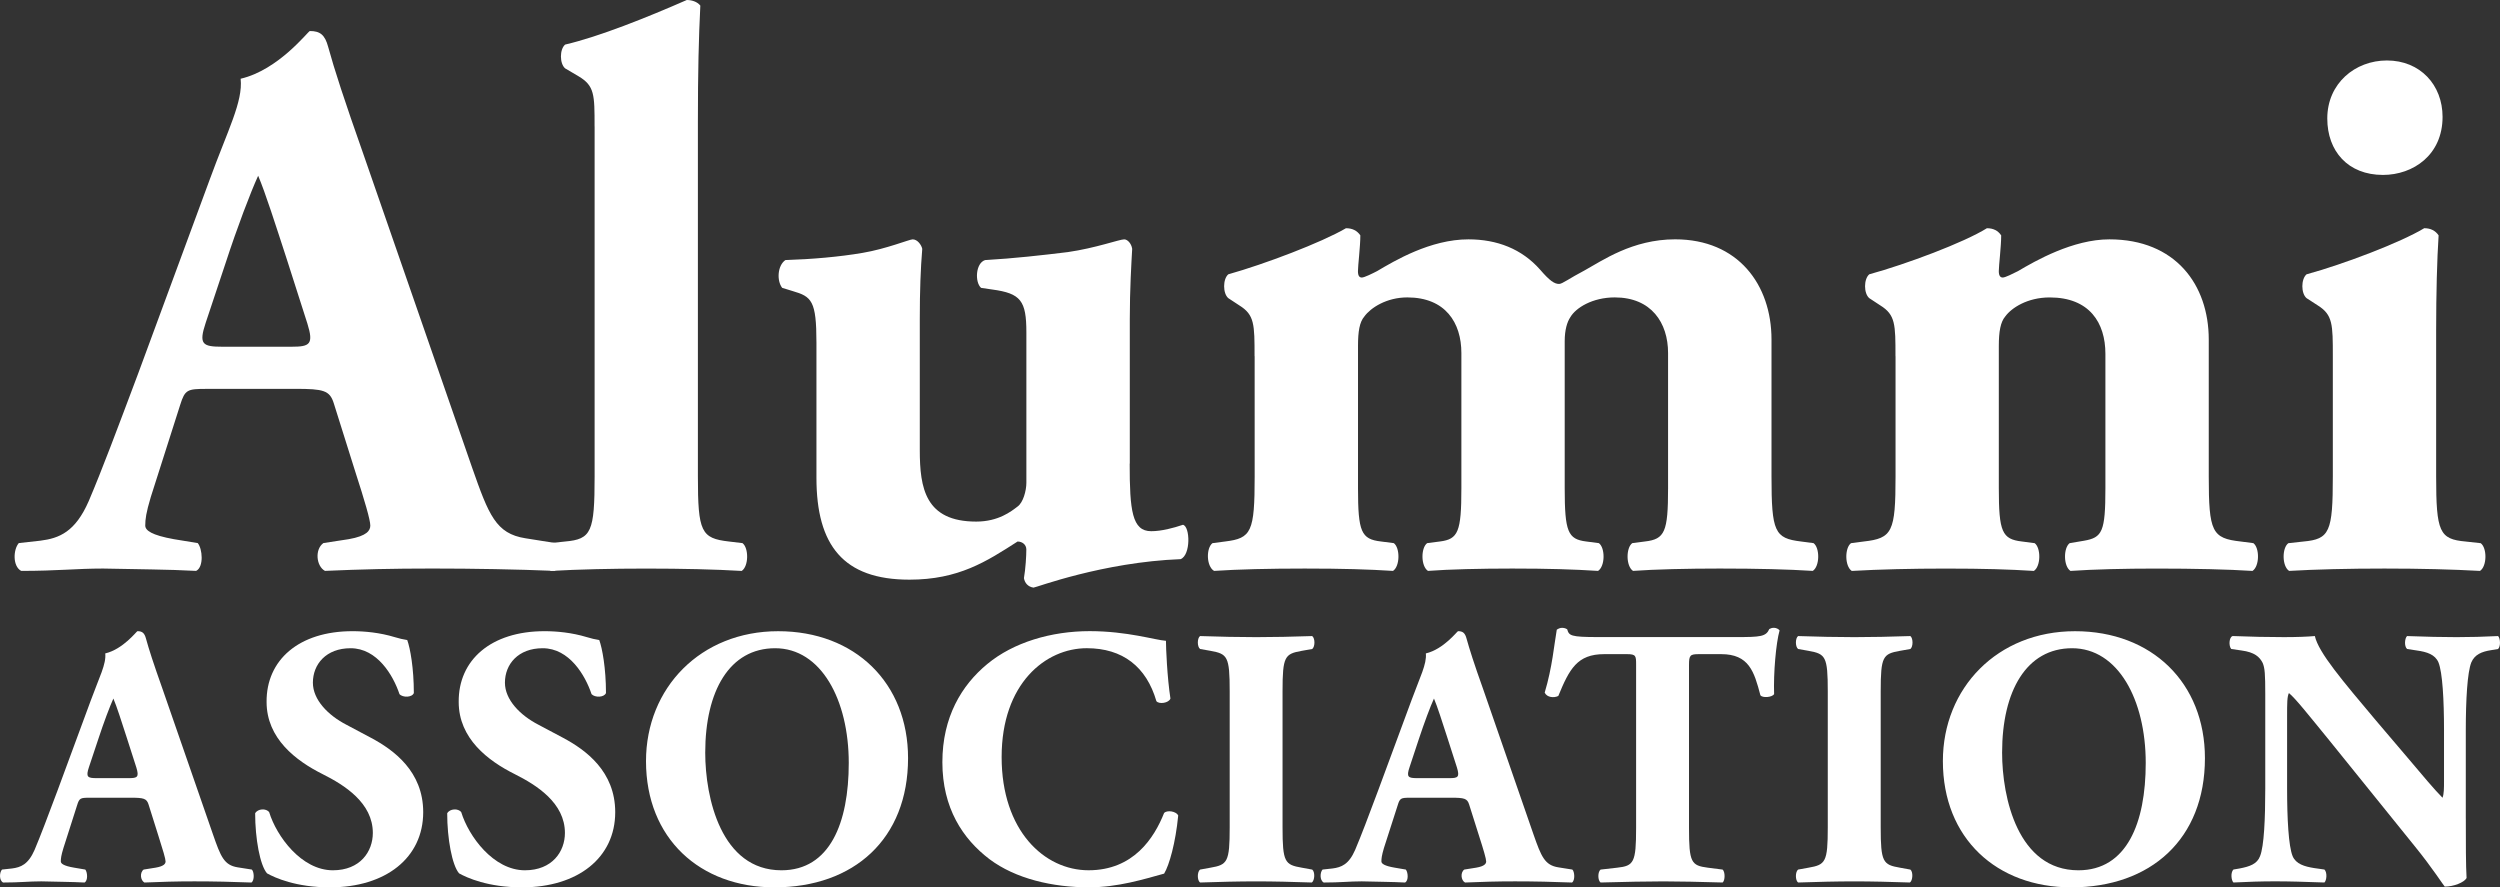 <?xml version="1.0" encoding="utf-8"?>
<!-- Generator: Adobe Illustrator 16.0.4, SVG Export Plug-In . SVG Version: 6.00 Build 0)  -->
<!DOCTYPE svg PUBLIC "-//W3C//DTD SVG 1.1//EN" "http://www.w3.org/Graphics/SVG/1.1/DTD/svg11.dtd">
<svg version="1.1" id="Layer_1" xmlns="http://www.w3.org/2000/svg" xmlns:xlink="http://www.w3.org/1999/xlink" x="0px" y="0px"
	 width="108.688px" height="38.578px" viewBox="0 0 108.688 38.578" enable-background="new 0 0 108.688 38.578"
	 xml:space="preserve">
<rect x="0" y="0" width="108.688" height="38.578" fill="#333333" stroke="none"/>
<g>
	<path fill="#FFFFFF" d="M5.604,33.83c0.371,0,0.451-0.047,0.323-0.465l-0.419-1.305c-0.224-0.691-0.434-1.354-0.579-1.691
		c-0.16,0.355-0.417,1.035-0.658,1.77l-0.403,1.209c-0.145,0.436-0.065,0.482,0.338,0.482H5.604z M3.882,34.682
		c-0.385,0-0.434,0.016-0.529,0.324l-0.596,1.865c-0.098,0.322-0.113,0.449-0.113,0.58c0,0.096,0.128,0.195,0.58,0.271l0.484,0.082
		c0.094,0.113,0.125,0.482-0.034,0.564c-0.563-0.031-1.205-0.031-1.882-0.051c-0.547,0-0.918,0.051-1.658,0.051
		c-0.178-0.094-0.162-0.438-0.047-0.564l0.434-0.047c0.386-0.049,0.707-0.178,0.981-0.805c0.272-0.646,0.562-1.418,0.997-2.578
		l1.448-3.922c0.37-1.014,0.677-1.58,0.629-2.045c0.771-0.18,1.368-0.967,1.398-0.967c0.21,0,0.307,0.08,0.372,0.322
		c0.127,0.465,0.32,1.064,0.724,2.203l2.189,6.311c0.336,0.965,0.48,1.338,1.077,1.432l0.611,0.096
		c0.098,0.08,0.128,0.471-0.017,0.564c-0.773-0.031-1.643-0.051-2.478-0.051c-0.806,0-1.433,0.02-2.173,0.051
		c-0.178-0.094-0.21-0.438-0.033-0.564l0.516-0.082c0.37-0.062,0.436-0.176,0.436-0.271c0-0.111-0.114-0.498-0.306-1.096
		l-0.435-1.383c-0.082-0.258-0.211-0.291-0.774-0.291H3.882z"/>
	<path fill="#FFFFFF" d="M14.344,38.578c-1.482,0-2.399-0.42-2.735-0.609c-0.307-0.354-0.516-1.514-0.516-2.611
		c0.111-0.205,0.482-0.225,0.61-0.047c0.321,1.045,1.401,2.525,2.769,2.525c1.191,0,1.737-0.818,1.737-1.623
		c0-1.303-1.223-2.078-2.19-2.561c-1.157-0.58-2.429-1.545-2.429-3.135c-0.015-1.82,1.401-3.076,3.736-3.076
		c0.529,0,1.189,0.062,1.833,0.258c0.209,0.064,0.354,0.096,0.546,0.127c0.13,0.355,0.287,1.225,0.287,2.305
		c-0.076,0.195-0.479,0.205-0.624,0.047c-0.274-0.818-0.967-1.996-2.126-1.996c-1.06,0-1.639,0.691-1.639,1.498
		c0,0.74,0.658,1.418,1.464,1.832l1.061,0.564c0.996,0.531,2.271,1.463,2.271,3.234C18.398,37.291,16.774,38.578,14.344,38.578"/>
	<path fill="#FFFFFF" d="M22.692,38.578c-1.48,0-2.397-0.42-2.734-0.609c-0.305-0.354-0.516-1.514-0.516-2.611
		c0.111-0.205,0.484-0.225,0.611-0.047c0.32,1.045,1.399,2.525,2.768,2.525c1.191,0,1.739-0.818,1.739-1.623
		c0-1.303-1.224-2.078-2.188-2.561c-1.16-0.58-2.43-1.545-2.43-3.135c-0.016-1.82,1.399-3.076,3.732-3.076
		c0.53,0,1.19,0.062,1.836,0.258c0.208,0.064,0.355,0.096,0.543,0.127c0.13,0.355,0.292,1.225,0.292,2.305
		c-0.081,0.195-0.479,0.205-0.627,0.047c-0.274-0.818-0.965-1.996-2.125-1.996c-1.062,0-1.641,0.691-1.641,1.498
		c0,0.74,0.658,1.418,1.465,1.832l1.062,0.564c0.995,0.531,2.268,1.463,2.268,3.234C26.747,37.291,25.122,38.578,22.692,38.578"/>
	<path fill="#FFFFFF" d="M33.699,28.182c-1.979,0-3.039,1.852-3.039,4.539c0,1.961,0.69,5.115,3.313,5.115
		c2.107,0,2.927-2.059,2.927-4.666C36.9,30.42,35.694,28.182,33.699,28.182 M39.478,32.961c0,3.51-2.351,5.617-5.812,5.617
		c-3.232,0-5.581-2.123-5.581-5.488c0-3.188,2.382-5.648,5.743-5.648C37.175,27.441,39.478,29.695,39.478,32.961"/>
	<path fill="#FFFFFF" d="M50.69,27.859c0,0.291,0.051,1.58,0.195,2.51c-0.065,0.195-0.497,0.262-0.611,0.113
		c-0.435-1.496-1.466-2.301-3.027-2.301c-1.787,0-3.701,1.531-3.701,4.732s1.854,4.922,3.78,4.922c1.95,0,2.852-1.4,3.285-2.494
		c0.13-0.127,0.516-0.08,0.612,0.113c-0.114,1.188-0.389,2.16-0.612,2.527c-0.87,0.24-2.011,0.596-3.268,0.596
		c-1.576,0-3.187-0.369-4.329-1.227c-1.157-0.881-2.044-2.219-2.044-4.215c0-1.961,0.838-3.346,1.95-4.264
		c1.14-0.945,2.783-1.432,4.456-1.432C49.02,27.441,50.211,27.826,50.69,27.859"/>
	<path fill="#FFFFFF" d="M55.759,35.973c0,1.508,0.096,1.623,0.838,1.75l0.451,0.082c0.13,0.098,0.112,0.471-0.015,0.562
		c-0.871-0.029-1.658-0.049-2.415-0.049c-0.771,0-1.576,0.02-2.445,0.049c-0.129-0.092-0.129-0.465,0-0.562l0.452-0.082
		c0.739-0.127,0.836-0.242,0.836-1.75v-5.926c0-1.512-0.097-1.619-0.836-1.752l-0.452-0.08c-0.129-0.098-0.129-0.467,0-0.562
		c0.869,0.029,1.674,0.047,2.445,0.047c0.757,0,1.562-0.018,2.43-0.047c0.13,0.096,0.13,0.465,0,0.562l-0.451,0.08
		c-0.742,0.133-0.838,0.24-0.838,1.752V35.973z"/>
	<path fill="#FFFFFF" d="M63.018,33.83c0.371,0,0.449-0.047,0.322-0.465l-0.419-1.305c-0.224-0.691-0.434-1.354-0.579-1.691
		c-0.162,0.355-0.416,1.035-0.66,1.77l-0.4,1.209c-0.147,0.436-0.066,0.482,0.337,0.482H63.018z M61.296,34.682
		c-0.386,0-0.437,0.016-0.53,0.324l-0.6,1.865c-0.094,0.322-0.109,0.449-0.109,0.58c0,0.096,0.13,0.195,0.579,0.271l0.482,0.082
		c0.097,0.113,0.13,0.482-0.033,0.564c-0.561-0.031-1.203-0.031-1.881-0.051c-0.546,0-0.917,0.051-1.655,0.051
		c-0.178-0.094-0.165-0.438-0.051-0.564l0.432-0.047c0.388-0.049,0.711-0.178,0.984-0.805c0.274-0.646,0.564-1.418,0.998-2.578
		l1.45-3.922c0.37-1.014,0.673-1.58,0.627-2.045c0.771-0.18,1.366-0.967,1.399-0.967c0.21,0,0.305,0.08,0.37,0.322
		c0.13,0.465,0.317,1.064,0.724,2.203l2.187,6.311c0.338,0.965,0.487,1.338,1.081,1.432l0.607,0.096
		c0.099,0.08,0.129,0.471-0.013,0.564c-0.772-0.031-1.643-0.051-2.479-0.051c-0.805,0-1.435,0.02-2.173,0.051
		c-0.178-0.094-0.209-0.438-0.031-0.564l0.516-0.082c0.368-0.062,0.435-0.176,0.435-0.271c0-0.111-0.112-0.498-0.305-1.096
		l-0.437-1.383c-0.082-0.258-0.209-0.291-0.774-0.291H61.296z"/>
	<path fill="#FFFFFF" d="M71.13,28.906c0-0.385,0-0.467-0.389-0.467h-0.998c-1.173,0-1.513,0.645-1.995,1.818
		c-0.193,0.096-0.498,0.064-0.592-0.146c0.333-1.109,0.414-2.107,0.525-2.734c0.066-0.047,0.147-0.082,0.229-0.082
		c0.076,0,0.16,0.02,0.224,0.064c0.084,0.275,0.13,0.338,1.354,0.338h5.984c1.062,0,1.303-0.016,1.45-0.35
		c0.063-0.033,0.111-0.053,0.208-0.053s0.211,0.064,0.238,0.115c-0.157,0.549-0.269,1.852-0.238,2.766
		c-0.081,0.146-0.516,0.178-0.597,0.049c-0.271-1.029-0.495-1.785-1.706-1.785h-0.963c-0.386,0-0.434,0.047-0.434,0.467V36
		c0,1.5,0.094,1.629,0.819,1.723l0.643,0.082c0.112,0.098,0.112,0.471,0,0.562c-1.043-0.029-1.851-0.049-2.572-0.049
		c-0.774,0-1.612,0.02-2.734,0.049c-0.129-0.092-0.129-0.465,0-0.562l0.722-0.082C71.031,37.645,71.13,37.5,71.13,36V28.906z"/>
	<path fill="#FFFFFF" d="M81.764,35.973c0,1.508,0.097,1.623,0.838,1.75l0.452,0.082c0.124,0.098,0.108,0.471-0.019,0.562
		c-0.87-0.029-1.657-0.049-2.414-0.049c-0.772,0-1.577,0.02-2.448,0.049c-0.127-0.092-0.127-0.465,0-0.562l0.452-0.082
		c0.741-0.127,0.838-0.242,0.838-1.75v-5.926c0-1.512-0.097-1.619-0.838-1.752l-0.452-0.08c-0.127-0.098-0.127-0.467,0-0.562
		c0.871,0.029,1.676,0.047,2.448,0.047c0.757,0,1.559-0.018,2.433-0.047c0.124,0.096,0.124,0.465,0,0.562l-0.452,0.08
		c-0.741,0.133-0.838,0.24-0.838,1.752V35.973z"/>
	<path fill="#FFFFFF" d="M90.084,28.182c-1.98,0-3.042,1.852-3.042,4.539c0,1.961,0.69,5.115,3.316,5.115
		c2.107,0,2.928-2.059,2.928-4.666C93.286,30.42,92.08,28.182,90.084,28.182 M95.86,32.961c0,3.51-2.349,5.617-5.812,5.617
		c-3.232,0-5.581-2.123-5.581-5.488c0-3.188,2.379-5.648,5.743-5.648C93.558,27.441,95.86,29.695,95.86,32.961"/>
	<path fill="#FFFFFF" d="M107.202,35.584c0,1.047,0,2.061,0.033,2.59c-0.111,0.195-0.562,0.371-0.949,0.371
		c-0.019,0-0.544-0.822-1.303-1.754l-3.715-4.602c-0.935-1.145-1.465-1.818-1.757-2.059c-0.079,0.162-0.079,0.434-0.079,1.027v3.121
		c0,1.305,0.062,2.512,0.241,2.945c0.145,0.34,0.513,0.449,0.932,0.516l0.45,0.064c0.129,0.127,0.099,0.471,0,0.564
		c-0.869-0.031-1.511-0.051-2.153-0.051c-0.597,0-1.191,0.02-1.803,0.051c-0.097-0.094-0.13-0.438,0-0.564l0.274-0.047
		c0.434-0.084,0.756-0.193,0.883-0.533c0.176-0.434,0.227-1.641,0.227-2.945v-4.084c0-0.889-0.018-1.145-0.112-1.371
		c-0.134-0.268-0.355-0.467-0.919-0.543l-0.449-0.066c-0.114-0.127-0.099-0.516,0.063-0.562c0.754,0.031,1.562,0.047,2.222,0.047
		c0.546,0,1.013-0.016,1.351-0.047c0.16,0.723,1.206,1.945,2.653,3.668l1.356,1.594c0.705,0.834,1.173,1.396,1.541,1.768
		c0.065-0.162,0.065-0.434,0.065-0.725V31.74c0-1.305-0.065-2.512-0.243-2.945c-0.145-0.338-0.495-0.453-0.932-0.514l-0.432-0.066
		c-0.133-0.127-0.1-0.467,0-0.562c0.868,0.031,1.492,0.047,2.15,0.047c0.599,0,1.181-0.016,1.808-0.047
		c0.094,0.096,0.124,0.436,0,0.562l-0.292,0.049c-0.424,0.064-0.724,0.193-0.871,0.531c-0.175,0.434-0.241,1.641-0.241,2.945V35.584
		z"/>
	<path fill="#FFFFFF" d="M12.675,15.074c0.796,0,0.968-0.104,0.69-1.002l-0.896-2.801c-0.485-1.486-0.935-2.904-1.246-3.631
		c-0.344,0.76-0.898,2.211-1.417,3.801l-0.864,2.594c-0.31,0.935-0.14,1.039,0.727,1.039H12.675z M8.977,16.907
		c-0.829,0-0.934,0.031-1.141,0.688l-1.28,4.012c-0.206,0.691-0.241,0.967-0.241,1.242c0,0.211,0.275,0.418,1.244,0.592l1.038,0.17
		c0.205,0.242,0.274,1.039-0.07,1.209c-1.209-0.068-2.593-0.068-4.044-0.102c-1.175,0-1.97,0.102-3.562,0.102
		c-0.38-0.205-0.345-0.932-0.104-1.209l0.934-0.104c0.831-0.105,1.523-0.383,2.109-1.727c0.587-1.38,1.209-3.046,2.143-5.531
		l3.113-8.439c0.794-2.175,1.451-3.387,1.346-4.387c1.66-0.386,2.938-2.074,3.009-2.074c0.449,0,0.656,0.168,0.796,0.689
		c0.275,0.999,0.69,2.281,1.556,4.735l4.701,13.553c0.727,2.073,1.036,2.872,2.316,3.075l1.314,0.209
		c0.206,0.176,0.274,1.004-0.038,1.209c-1.657-0.068-3.523-0.102-5.324-0.102c-1.724,0-3.074,0.033-4.665,0.102
		c-0.379-0.205-0.45-0.932-0.068-1.209l1.106-0.17c0.796-0.141,0.934-0.381,0.934-0.592c0-0.242-0.241-1.068-0.656-2.35
		l-0.934-2.972c-0.174-0.553-0.45-0.621-1.66-0.621H8.977z"/>
	<path fill="#FFFFFF" d="M25.849,5.497c0-1.384,0-1.765-0.693-2.179l-0.587-0.346c-0.243-0.207-0.243-0.829,0-1.034
		c1.485-0.347,3.56-1.18,5.289-1.938c0.208,0,0.449,0.068,0.589,0.243c-0.071,1.415-0.106,2.868-0.106,5.048v15.418
		c0,2.417,0.14,2.694,1.349,2.833l0.589,0.07c0.276,0.207,0.276,1.004-0.033,1.209c-1.146-0.068-2.595-0.102-4.151-0.102
		c-1.485,0-2.938,0.033-4.146,0.102c-0.312-0.205-0.312-1.002-0.035-1.209l0.657-0.07c1.141-0.1,1.28-0.416,1.28-2.833V5.497z"/>
	<path fill="#FFFFFF" d="M49.113,20.154c0,2.04,0.104,2.94,0.935,2.94c0.449,0,0.968-0.139,1.382-0.279
		c0.312,0.072,0.345,1.316-0.102,1.494c-3.39,0.131-6.295,1.238-6.396,1.238c-0.243-0.035-0.381-0.205-0.416-0.412
		c0.071-0.416,0.104-0.967,0.104-1.246c0-0.207-0.172-0.346-0.381-0.346c-1.348,0.865-2.557,1.658-4.702,1.658
		c-2.869,0-4.042-1.488-4.042-4.427v-5.873c0-1.833-0.208-2.006-1.038-2.248l-0.452-0.139c-0.241-0.31-0.206-0.968,0.14-1.208
		c1.143-0.035,2.354-0.14,3.354-0.312c1.039-0.175,2.039-0.588,2.179-0.588c0.208,0,0.381,0.241,0.417,0.413
		c-0.071,0.867-0.107,1.799-0.107,3.046v5.704c0,1.657,0.241,3.107,2.453,3.107c0.97,0,1.526-0.447,1.8-0.656
		c0.241-0.172,0.381-0.687,0.381-1.033v-6.535c0-1.384-0.243-1.697-1.487-1.866l-0.482-0.071c-0.277-0.241-0.244-1.074,0.173-1.208
		c1.244-0.071,2.488-0.211,3.595-0.347c1.211-0.173,2.247-0.554,2.455-0.554c0.14,0,0.311,0.174,0.346,0.413
		c-0.035,0.621-0.104,1.767-0.104,3.046V20.154z"/>
	<path fill="#FFFFFF" d="M54.542,15.486c0-1.38,0-1.799-0.66-2.207l-0.482-0.317c-0.241-0.207-0.241-0.827,0-1.036
		c1.59-0.447,4.048-1.38,5.116-2.004c0.277,0,0.485,0.104,0.625,0.311c0,0.487-0.104,1.314-0.104,1.555
		c0,0.21,0.066,0.278,0.17,0.278c0.107,0,0.455-0.172,0.66-0.278c0.76-0.448,2.316-1.382,3.974-1.382
		c1.242,0,2.316,0.414,3.113,1.315c0.416,0.483,0.622,0.624,0.828,0.624c0.14,0,0.451-0.246,1.106-0.588
		c0.762-0.418,2.074-1.352,3.94-1.352c2.732,0,4.188,1.969,4.188,4.356v5.947c0,2.417,0.137,2.694,1.277,2.833l0.551,0.072
		c0.276,0.205,0.276,1.002-0.033,1.207c-1.071-0.068-2.384-0.102-4.047-0.102c-1.379,0-2.831,0.033-3.769,0.102
		c-0.31-0.205-0.31-1.002-0.033-1.207l0.554-0.072c0.863-0.1,1.003-0.416,1.003-2.315v-5.878c0-1.313-0.726-2.418-2.318-2.418
		c-0.967,0-1.693,0.45-1.932,0.862c-0.14,0.208-0.244,0.553-0.244,1.04v6.394c0,1.899,0.14,2.215,0.932,2.315l0.554,0.072
		c0.277,0.205,0.277,1.002-0.035,1.207c-1.069-0.068-2.179-0.102-3.732-0.102c-1.382,0-2.766,0.033-3.664,0.102
		c-0.312-0.205-0.312-1.002-0.035-1.207l0.556-0.072c0.792-0.1,0.932-0.416,0.932-2.315v-5.878c0-1.313-0.69-2.418-2.351-2.418
		c-0.899,0-1.593,0.45-1.866,0.828c-0.211,0.242-0.277,0.657-0.277,1.281v6.187c0,1.899,0.138,2.215,0.998,2.315l0.559,0.072
		c0.274,0.205,0.274,1.002-0.035,1.207c-1.074-0.068-2.179-0.102-3.837-0.102c-1.559,0-2.904,0.033-3.943,0.102
		c-0.345-0.205-0.345-1.002-0.068-1.207l0.551-0.072c1.143-0.139,1.282-0.416,1.282-2.833V15.486z"/>
	<path fill="#FFFFFF" d="M82.406,15.486c0-1.38,0-1.799-0.658-2.207l-0.482-0.317c-0.243-0.207-0.243-0.827,0-1.036
		c1.625-0.447,4.113-1.38,5.116-2.004c0.277,0,0.482,0.104,0.62,0.311c0,0.487-0.104,1.314-0.104,1.555
		c0,0.21,0.073,0.278,0.175,0.278c0.104,0,0.45-0.172,0.658-0.278c0.759-0.448,2.384-1.382,3.976-1.382
		c2.867,0,4.319,1.969,4.319,4.356v5.947c0,2.417,0.14,2.694,1.387,2.833l0.553,0.072c0.274,0.205,0.274,1.002-0.038,1.207
		c-1.071-0.068-2.523-0.102-4.182-0.102c-1.384,0-2.729,0.033-3.732,0.102c-0.31-0.205-0.31-1.002-0.035-1.207l0.622-0.105
		c0.795-0.139,0.932-0.383,0.932-2.282v-5.842c0-1.35-0.69-2.454-2.42-2.454c-0.967,0-1.66,0.45-1.935,0.828
		c-0.206,0.242-0.279,0.657-0.279,1.281v6.187c0,1.899,0.14,2.215,1.008,2.315l0.551,0.072c0.274,0.205,0.274,1.002-0.035,1.207
		c-1.071-0.068-2.179-0.102-3.837-0.102c-1.452,0-2.871,0.033-4.08,0.102c-0.31-0.205-0.31-1.002-0.033-1.207l0.552-0.072
		c1.246-0.139,1.384-0.416,1.384-2.833V15.486z"/>
	<path fill="#FFFFFF" d="M106.191,5.081c0,1.659-1.279,2.524-2.592,2.524c-1.521,0-2.42-1.033-2.42-2.453
		c0-1.525,1.206-2.523,2.593-2.523C105.222,2.629,106.191,3.697,106.191,5.081 M105.912,20.708c0,2.417,0.14,2.734,1.282,2.835
		l0.655,0.072c0.279,0.203,0.279,1-0.03,1.205c-1.214-0.066-2.562-0.102-4.154-0.102c-1.554,0-3.006,0.035-4.146,0.102
		c-0.312-0.205-0.312-1.002-0.033-1.205l0.655-0.072c1.143-0.102,1.279-0.418,1.279-2.835v-5.222c0-1.38,0-1.799-0.657-2.21
		l-0.485-0.314c-0.244-0.207-0.244-0.828,0-1.036c1.628-0.447,4.08-1.38,5.116-2.005c0.276,0,0.485,0.105,0.625,0.312
		c-0.069,1.038-0.107,2.558-0.107,4.113V20.708z"/>
</g>
</svg>
